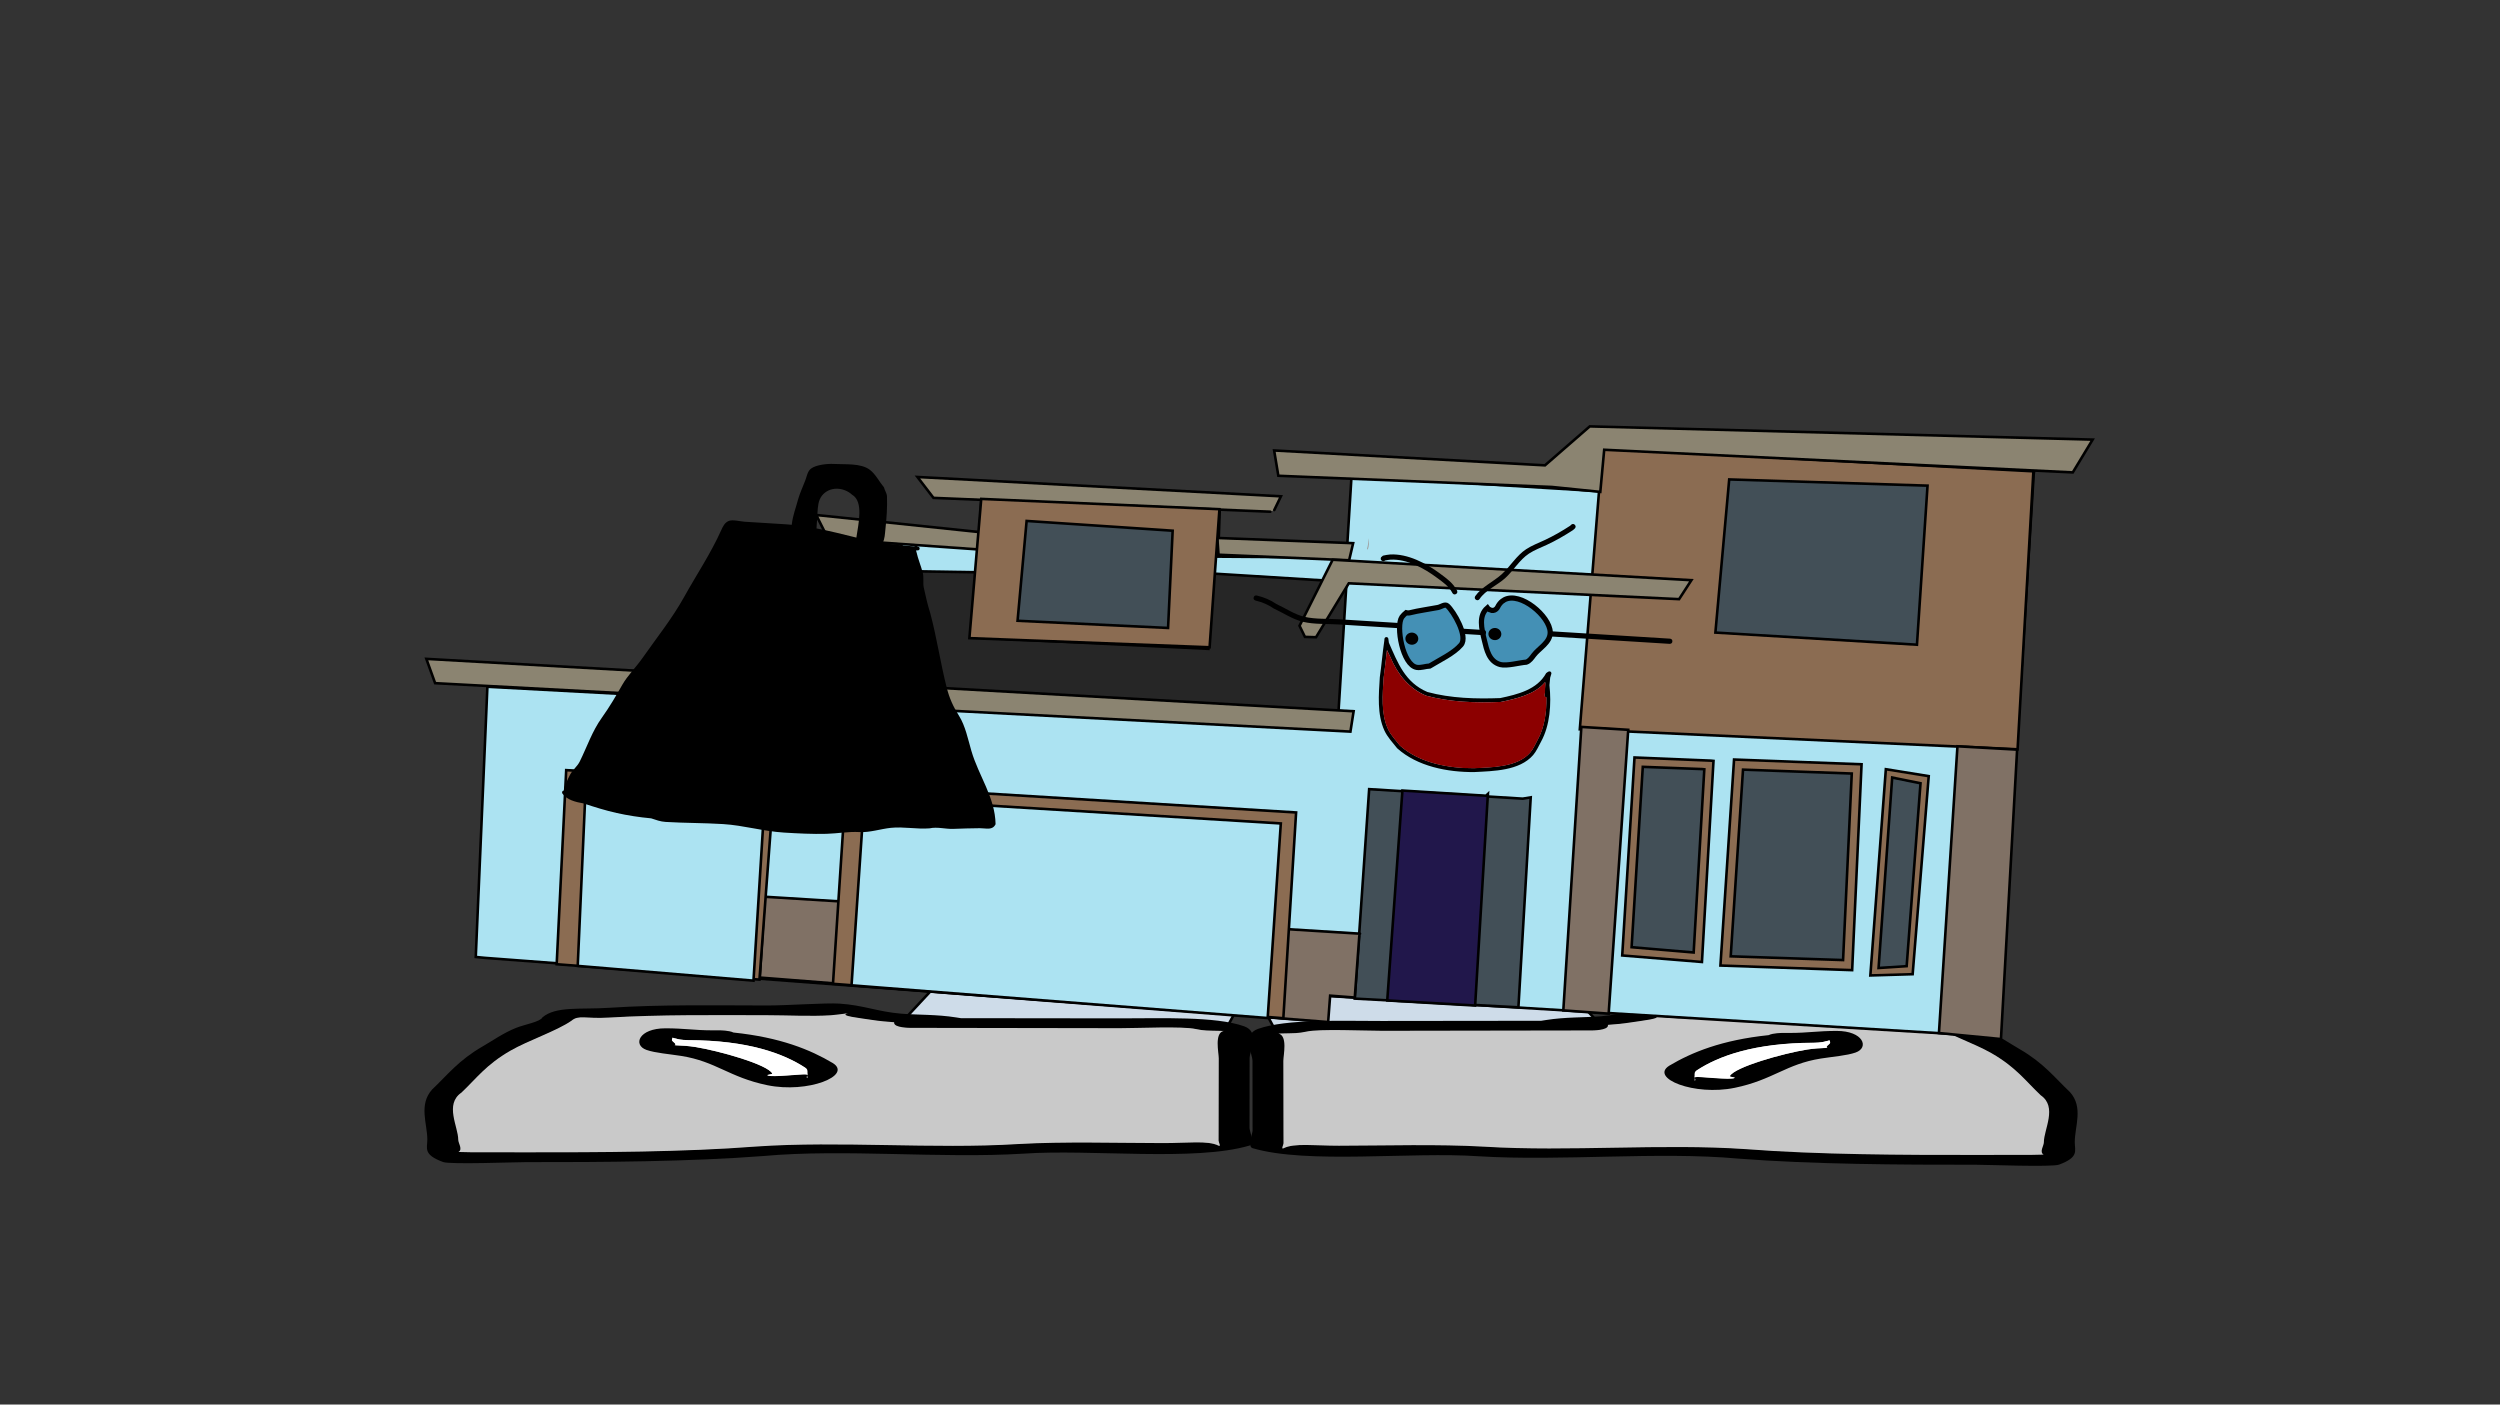 <svg version="1.1" xmlns="http://www.w3.org/2000/svg" xmlns:xlink="http://www.w3.org/1999/xlink" width="959.459" height="539.039" viewBox="0,0,959.459,539.039"><rect x="0" y="0" width="959.459" height="539.039" fill="#333333" stroke="none"/><g transform="translate(159.73,89.52)"><g data-paper-data="{&quot;isPaintingLayer&quot;:true}" stroke-linejoin="miter" stroke-miterlimit="10" stroke-dasharray="" stroke-dashoffset="0" style="mix-blend-mode: normal"><path d="M-159.73,449.52v-539.039h959.459v539.039z" fill="none" fill-rule="nonzero" stroke="#f00000" stroke-width="0" stroke-linecap="butt"/><path d="M185.028,304.192l39.465,-42.413l110.128,-0.248l-23.236,42.811z" data-paper-data="{&quot;index&quot;:null}" fill="#cedce9" fill-rule="nonzero" stroke="#000000" stroke-width="1" stroke-linecap="round"/><path d="M174.555,301.953c-3.803,-0.604 -12.854,-1.549 -8.886,-2.51c-2.169,0.307 -5.063,0.681 -6.603,0.781c-7.294,0.473 -16.746,-0.02 -24.272,-0.029c-20.648,-0.025 -40.694,-0.304 -60.682,0.884c-9.033,0.537 -11.514,-1.157 -14.291,1.205c-5.726,3.963 -16.495,7.492 -23.414,11.48c-9.378,5.405 -13.019,10.629 -18.771,16.053c-6.507,4.465 -1.221,13.058 -1.227,18.036c-0.002,1.333 1.819,3.707 0.076,4.685c1.732,0.052 3.404,0.099 4.469,0.1c7.079,0.008 14.159,0.017 21.238,0.025c28.161,0.034 60.881,-0.121 88.217,-2.242c32.456,-2.258 67.626,1.078 100.343,-0.945c17.917,-1.013 37.445,-0.375 55.686,-0.346c9.254,0.015 17.179,-1.083 21.237,0.981c1.067,0.543 0.002,-1.275 0.002,-1.912c0.002,-1.593 0.004,-3.187 0.006,-4.78c0.011,-8.923 0.021,-17.845 0.032,-26.768c0.003,-2.109 -1.743,-9.658 1.888,-10.47c-0.681,-0.014 -1.452,-0.035 -1.875,-0.046c-3.754,-0.091 -5.852,-0.028 -8.781,-0.69c-5.085,-1.15 -22.247,-0.303 -29.143,-0.311c-26.801,-0.032 -53.601,-0.064 -80.402,-0.096c0,0 -6.068,-0.007 -6.066,-1.919c0,-0.079 0.01,-0.154 0.03,-0.226c-2.901,-0.197 -5.831,-0.469 -8.811,-0.943zM269.808,301.313c16.178,0.019 36.857,-0.864 47.9,3.026c6.329,2.229 2.147,9.346 2.143,12.33c-0.011,8.923 -0.021,17.845 -0.032,26.768c-0.001,1.019 2.083,6.076 -0.008,6.692c-21.118,6.225 -60.903,1.304 -86.683,3.102c-31.992,1.978 -68.828,-1.908 -99.78,0.906c-28.174,2.185 -62.113,2.387 -91.16,2.352c-4.166,-0.005 -29.154,0.959 -31.858,-0.038c-7.753,-2.86 -6.062,-5.237 -6.058,-8.611c0.007,-6.104 -3.418,-13.383 1.851,-19.244c5.895,-5.559 10.031,-11.137 19.43,-16.553c3.791,-2.185 7.887,-5.109 12.785,-7.08c3.205,-1.29 9.332,-2.334 10.099,-4.015c5.197,-4.422 14.576,-2.96 25.678,-3.691c19.762,-1.301 40.211,-0.908 60.682,-0.884c7.55,0.009 22.302,-1.068 27.628,-0.721c9.27,0.604 14.642,3.102 23.627,3.852c6.593,0.551 13.542,0.238 21.237,1.459c0.584,0.093 1.168,0.185 1.752,0.278c20.255,0.024 40.51,0.048 60.766,0.073z" data-paper-data="{&quot;index&quot;:null}" fill="#000000" fill-rule="nonzero" stroke="none" stroke-width="1" stroke-linecap="butt"/><path d="M183.45,302.804c-0.02,0.072 -0.029,0.147 -0.029,0.226c-0.002,1.912 6.096,1.923 6.096,1.923c26.801,0.032 53.744,0.102 80.545,0.134c6.897,0.008 24.074,-0.83 29.159,0.32c2.929,0.662 5.032,0.603 8.786,0.693c0.424,0.01 1.195,0.033 1.876,0.046c-3.631,0.812 -1.867,8.379 -1.87,10.489c-0.011,8.923 -0.034,17.898 -0.045,26.821c-0.002,1.593 -0.014,3.194 -0.016,4.788c-0.001,0.637 1.06,2.457 -0.007,1.915c-4.058,-2.065 -11.991,-0.963 -21.244,-0.977c-18.241,-0.029 -37.824,-0.645 -55.741,0.367c-32.717,2.023 -68.208,-1.295 -100.665,0.963c-27.336,2.12 -60.188,2.242 -88.35,2.208c-7.079,-0.008 -14.171,-0.023 -21.251,-0.031c-1.065,-0.001 -2.74,-0.05 -4.471,-0.101c1.743,-0.979 -0.089,-3.36 -0.088,-4.692c0.006,-4.978 -5.308,-13.604 1.199,-18.069c5.752,-5.424 9.405,-10.685 18.783,-16.09c6.92,-3.988 17.734,-7.546 23.46,-11.509c2.777,-2.363 5.276,-0.676 14.31,-1.213c19.988,-1.188 40.164,-0.935 60.812,-0.91c7.526,0.009 17.063,0.497 24.357,0.024c1.54,-0.1 4.458,-0.474 6.627,-0.781c-3.968,0.961 5.119,1.907 8.921,2.511c2.98,0.473 5.945,0.748 8.846,0.945z" data-paper-data="{&quot;noHover&quot;:false,&quot;origItem&quot;:[&quot;Path&quot;,{&quot;applyMatrix&quot;:true,&quot;segments&quot;:[[[579.60736,595.76373],[0.95609,-0.20262],[0.00646,0.07548]],[[579.61718,596],[0,-0.08208],[0,2]],[[577.61718,598],[0,0],[-8.83333,0]],[[551.11718,598],[8.83333,0],[-2.27308,0]],[[541.51161,598.28885],[1.67648,-1.19621],[-0.96568,0.68904]],[[538.61718,599],[1.23739,-0.09027],[-0.13966,0.01019]],[[537.99901,599.04541],[0.22447,-0.0134],[1.19653,0.85421]],[[538.61718,610],[0,-2.20646],[0,9.33333]],[[538.61718,638],[0,-9.33333],[0,1.66667]],[[538.61718,643],[0,-1.66667],[0,0.66667]],[[538.61718,645],[-0.35177,0.56631],[1.33831,-2.15456]],[[545.61718,644],[-3.04994,0.00386],[6.01206,-0.00761]],[[563.97058,644.43107],[-5.90478,-1.08158],[10.78253,2.15651]],[[597.04254,645.54479],[-10.6965,-2.40266],[9.00888,2.25222]],[[626.11718,648],[-9.28168,0],[2.33333,0]],[[633.11718,648],[-2.33333,0],[0.35109,0]],[[634.59021,647.90091],[-0.5707,0.05184],[-0.57412,-1.02596]],[[634.61718,643],[0,1.39387],[0,-5.20707]],[[634.21982,624.13246],[2.14282,4.67827],[-1.8936,-5.6808]],[[628.03948,607.31672],[3.08887,5.66543],[-2.2791,-4.1802]],[[620.32688,595.27881],[1.8857,4.15235],[-0.91417,-2.47477]],[[615.61718,594],[2.9771,0.57275],[-6.58756,-1.26734]],[[595.61718,593],[6.8054,0],[-2.48058,0]],[[587.61718,593],[2.40395,0.50364],[-0.50743,-0.10631]],[[585.44122,592.1748],[0.71481,0.32365],[1.30749,1.01011]],[[582.51161,594.78885],[1.25365,-0.62682],[-0.98239,0.4912]]],&quot;closed&quot;:true}],&quot;index&quot;:null}" fill="#c9c9c9" fill-rule="nonzero" stroke="none" stroke-width="1" stroke-linecap="butt"/><path d="M98.374,309.712c-0.001,0.646 2.09,1.432 1.047,1.942c2.667,0.09 5.349,0.282 7.732,0.66c9.186,1.459 27.871,6.756 29.629,10.245c0.143,0.284 -2.455,0.328 -2.016,0.58c1.463,0.839 13.397,-0.602 14.769,-0.362c0.311,0.054 0.463,0.138 0.524,0.24c-0.064,-0.317 -0.122,-0.623 -0.121,-0.816c0.001,-0.677 0.087,-1.407 -0.874,-2.014c-8.165,-5.349 -21.508,-10.441 -44.622,-10.468c0,0 -2.728,-0.003 -4.525,-0.582c-0.599,-0.108 -1.065,-0.235 -1.378,-0.383c-0.081,0.365 -0.165,0.736 -0.166,0.958zM149.936,324.113c0.414,0.392 0.292,-0.258 0.155,-0.938c-0.029,0.295 -0.438,0.67 -0.155,0.938zM159.921,318.49c7.54,4.764 -9.601,11.691 -25.159,8.473c-14.679,-3.036 -19.644,-9.108 -33.041,-11.235c-4.526,-0.719 -9.95,-1.114 -13.33,-2.305c-5.357,-1.887 -2.973,-8.305 7.275,-8.293c7.379,0.009 11.013,0.767 17.883,0.775l3.034,0.004c0,0 3.483,0.004 5.17,0.838c17.973,1.87 29.501,6.581 38.168,11.743z" data-paper-data="{&quot;index&quot;:null}" fill="#000000" fill-rule="nonzero" stroke="none" stroke-width="1" stroke-linecap="butt"/><path d="M98.314,308.69c0.312,0.148 0.779,0.275 1.378,0.383c1.797,0.578 4.537,0.578 4.537,0.578c23.113,0.028 36.939,5.232 45.104,10.581c0.961,0.607 0.848,1.35 0.847,2.027c-0,0.193 0.047,0.503 0.11,0.82c-0.061,-0.102 -0.212,-0.187 -0.523,-0.241c-1.372,-0.239 -13.409,1.226 -14.872,0.387c-0.44,-0.252 1.871,-0.465 1.727,-0.748c-1.758,-3.489 -20.533,-8.76 -29.72,-10.218c-2.383,-0.378 -5.08,-0.563 -7.747,-0.652c1.043,-0.51 -1.023,-1.308 -1.022,-1.954c0,-0.222 0.099,-0.598 0.18,-0.963z" data-paper-data="{&quot;noHover&quot;:false,&quot;origItem&quot;:[&quot;Path&quot;,{&quot;applyMatrix&quot;:true,&quot;segments&quot;:[[[607.563,601.99816],[0.02649,0.38155],[-0.10299,0.15484]],[[607.10872,602.39727],[0.1976,-0.11227],[-0.59254,0.60273]],[[605.61718,603],[0,0],[-7.618,0]],[[590.90604,613.89443],[2.69308,-5.58508],[-0.31682,0.63364]],[[590.61718,616],[0,-0.70843],[0,0.20156]],[[590.57685,616.85325],[0.02106,-0.33136],[0.02013,-0.10671]],[[590.74964,616.60263],[-0.10238,0.05628],[0.45234,-0.24865]],[[595.61718,617],[-0.48256,0.87548],[0.14503,-0.26312]],[[594.95308,616.3906],[-0.04725,0.29671],[0.58086,-3.64773]],[[604.72276,605.71115],[-3.02833,1.51416],[0.78545,-0.39273]],[[607.27135,605.03032],[-0.87898,0.0905],[-0.34365,-0.53523]],[[607.61718,603],[0,0.6759],[0,-0.23192]]],&quot;closed&quot;:true}],&quot;index&quot;:null}" fill="#ffffff" fill-rule="nonzero" stroke="none" stroke-width="1" stroke-linecap="butt"/><path d="M329.421,305.343l-23.236,-42.811l110.128,0.248l39.465,42.413z" data-paper-data="{&quot;index&quot;:null}" fill="#cedce9" fill-rule="nonzero" stroke="#000000" stroke-width="1" stroke-linecap="round"/><path d="M466.251,302.953c-2.98,0.473 -5.91,0.745 -8.811,0.943c0.02,0.072 0.03,0.147 0.03,0.226c0.002,1.912 -6.066,1.919 -6.066,1.919c-26.801,0.032 -53.602,0.064 -80.402,0.096c-6.897,0.008 -24.058,-0.839 -29.143,0.311c-2.929,0.662 -5.027,0.6 -8.781,0.69c-0.424,0.01 -1.194,0.032 -1.875,0.046c3.631,0.812 1.885,8.361 1.888,10.47c0.011,8.923 0.021,17.845 0.032,26.768c0.002,1.593 0.004,3.187 0.006,4.78c0.001,0.637 -1.064,2.455 0.002,1.912c4.058,-2.065 11.984,-0.967 21.237,-0.981c18.241,-0.029 37.769,-0.667 55.686,0.346c32.717,2.023 67.887,-1.313 100.343,0.945c27.336,2.12 60.056,2.275 88.217,2.242c7.08,-0.008 14.159,-0.017 21.238,-0.025c1.065,-0.001 2.738,-0.048 4.469,-0.1c-1.743,-0.979 0.078,-3.353 0.076,-4.685c-0.006,-4.978 5.28,-13.571 -1.227,-18.036c-5.752,-5.424 -9.392,-10.648 -18.771,-16.053c-6.92,-3.988 -17.688,-7.517 -23.414,-11.48c-2.777,-2.363 -5.258,-0.669 -14.291,-1.205c-19.988,-1.188 -40.034,-0.908 -60.682,-0.884c-7.526,0.009 -16.978,0.502 -24.272,0.029c-1.54,-0.1 -4.434,-0.474 -6.603,-0.781c3.968,0.961 -5.083,1.906 -8.886,2.51zM370.997,302.313c20.255,-0.024 40.51,-0.048 60.766,-0.073c0.584,-0.093 1.168,-0.185 1.752,-0.278c7.695,-1.222 14.644,-0.909 21.237,-1.459c8.985,-0.75 14.357,-3.248 23.627,-3.852c5.325,-0.347 20.078,0.73 27.628,0.721c20.471,-0.024 40.92,-0.418 60.682,0.884c11.102,0.731 20.482,-0.731 25.678,3.691c0.767,1.681 6.894,2.725 10.099,4.015c4.898,1.972 8.994,4.895 12.785,7.08c9.398,5.417 13.535,10.994 19.43,16.553c5.269,5.861 1.844,13.141 1.851,19.244c0.004,3.374 1.695,5.751 -6.058,8.611c-2.703,0.997 -27.691,0.033 -31.858,0.038c-29.047,0.035 -62.986,-0.167 -91.16,-2.352c-30.952,-2.813 -67.788,1.072 -99.78,-0.906c-25.781,-1.799 -65.565,3.123 -86.683,-3.102c-2.091,-0.616 -0.007,-5.673 -0.008,-6.692c-0.011,-8.923 -0.021,-17.845 -0.032,-26.768c-0.004,-2.983 -4.186,-10.101 2.143,-12.33c11.044,-3.89 31.722,-3.007 47.9,-3.026z" data-paper-data="{&quot;index&quot;:null}" fill="#000000" fill-rule="nonzero" stroke="none" stroke-width="1" stroke-linecap="butt"/><path d="M457.355,303.804c2.901,-0.197 5.866,-0.472 8.846,-0.945c3.803,-0.604 12.89,-1.55 8.921,-2.511c2.169,0.307 5.087,0.681 6.627,0.781c7.294,0.473 16.831,-0.015 24.357,-0.024c20.648,-0.025 40.824,-0.278 60.812,0.91c9.033,0.537 11.533,-1.15 14.31,1.213c5.726,3.963 16.54,7.521 23.46,11.509c9.378,5.405 13.031,10.666 18.783,16.09c6.507,4.465 1.193,13.091 1.199,18.069c0.002,1.333 -1.831,3.713 -0.088,4.692c-1.731,0.052 -3.406,0.1 -4.471,0.101c-7.079,0.008 -14.171,0.023 -21.251,0.031c-28.161,0.034 -61.014,-0.088 -88.35,-2.208c-32.456,-2.258 -67.948,1.059 -100.665,-0.963c-17.917,-1.013 -37.5,-0.396 -55.741,-0.367c-9.254,0.015 -17.186,-1.087 -21.244,0.977c-1.067,0.543 -0.006,-1.277 -0.007,-1.915c-0.002,-1.593 -0.014,-3.194 -0.016,-4.788c-0.011,-8.923 -0.034,-17.898 -0.045,-26.821c-0.003,-2.109 1.762,-9.676 -1.87,-10.489c0.681,-0.014 1.452,-0.036 1.876,-0.046c3.754,-0.091 5.857,-0.031 8.786,-0.693c5.085,-1.15 22.262,-0.312 29.159,-0.32c26.801,-0.032 53.744,-0.102 80.545,-0.134c0,0 6.098,-0.011 6.096,-1.923c-0,-0.078 -0.01,-0.154 -0.029,-0.226z" data-paper-data="{&quot;noHover&quot;:false,&quot;origItem&quot;:[&quot;Path&quot;,{&quot;applyMatrix&quot;:true,&quot;segments&quot;:[[[579.60736,595.76373],[0.95609,-0.20262],[0.00646,0.07548]],[[579.61718,596],[0,-0.08208],[0,2]],[[577.61718,598],[0,0],[-8.83333,0]],[[551.11718,598],[8.83333,0],[-2.27308,0]],[[541.51161,598.28885],[1.67648,-1.19621],[-0.96568,0.68904]],[[538.61718,599],[1.23739,-0.09027],[-0.13966,0.01019]],[[537.99901,599.04541],[0.22447,-0.0134],[1.19653,0.85421]],[[538.61718,610],[0,-2.20646],[0,9.33333]],[[538.61718,638],[0,-9.33333],[0,1.66667]],[[538.61718,643],[0,-1.66667],[0,0.66667]],[[538.61718,645],[-0.35177,0.56631],[1.33831,-2.15456]],[[545.61718,644],[-3.04994,0.00386],[6.01206,-0.00761]],[[563.97058,644.43107],[-5.90478,-1.08158],[10.78253,2.15651]],[[597.04254,645.54479],[-10.6965,-2.40266],[9.00888,2.25222]],[[626.11718,648],[-9.28168,0],[2.33333,0]],[[633.11718,648],[-2.33333,0],[0.35109,0]],[[634.59021,647.90091],[-0.5707,0.05184],[-0.57412,-1.02596]],[[634.61718,643],[0,1.39387],[0,-5.20707]],[[634.21982,624.13246],[2.14282,4.67827],[-1.8936,-5.6808]],[[628.03948,607.31672],[3.08887,5.66543],[-2.2791,-4.1802]],[[620.32688,595.27881],[1.8857,4.15235],[-0.91417,-2.47477]],[[615.61718,594],[2.9771,0.57275],[-6.58756,-1.26734]],[[595.61718,593],[6.8054,0],[-2.48058,0]],[[587.61718,593],[2.40395,0.50364],[-0.50743,-0.10631]],[[585.44122,592.1748],[0.71481,0.32365],[1.30749,1.01011]],[[582.51161,594.78885],[1.25365,-0.62682],[-0.98239,0.4912]]],&quot;closed&quot;:true}],&quot;index&quot;:null}" fill="#c9c9c9" fill-rule="nonzero" stroke="none" stroke-width="1" stroke-linecap="butt"/><path d="M542.431,310.712c-0,-0.222 -0.085,-0.593 -0.166,-0.958c-0.312,0.148 -0.778,0.275 -1.378,0.383c-1.797,0.578 -4.525,0.582 -4.525,0.582c-23.113,0.028 -36.457,5.119 -44.622,10.468c-0.961,0.607 -0.875,1.337 -0.874,2.014c0,0.193 -0.058,0.499 -0.121,0.816c0.061,-0.102 0.213,-0.186 0.524,-0.24c1.372,-0.239 13.306,1.201 14.769,0.362c0.44,-0.252 -2.159,-0.296 -2.016,-0.58c1.758,-3.489 20.443,-8.786 29.629,-10.245c2.383,-0.378 5.065,-0.57 7.732,-0.66c-1.043,-0.51 1.048,-1.296 1.047,-1.942zM490.714,324.176c-0.137,0.68 -0.258,1.33 0.155,0.938c0.283,-0.268 -0.126,-0.643 -0.155,-0.938zM480.884,319.49c8.666,-5.162 20.195,-9.873 38.168,-11.743c1.688,-0.833 5.17,-0.838 5.17,-0.838l3.034,-0.004c6.87,-0.008 10.504,-0.767 17.883,-0.775c10.248,-0.012 12.631,6.406 7.275,8.293c-3.38,1.191 -8.804,1.586 -13.33,2.305c-13.397,2.127 -18.362,8.199 -33.041,11.235c-15.558,3.218 -32.699,-3.709 -25.159,-8.473z" data-paper-data="{&quot;index&quot;:null}" fill="#000000" fill-rule="nonzero" stroke="none" stroke-width="1" stroke-linecap="butt"/><path d="M542.491,309.69c0.081,0.365 0.179,0.741 0.18,0.963c0.001,0.646 -2.065,1.444 -1.022,1.954c-2.667,0.09 -5.365,0.274 -7.747,0.652c-9.186,1.459 -27.962,6.729 -29.72,10.218c-0.143,0.284 2.167,0.496 1.727,0.748c-1.463,0.839 -13.5,-0.627 -14.872,-0.387c-0.311,0.054 -0.462,0.139 -0.523,0.241c0.064,-0.317 0.11,-0.628 0.11,-0.82c-0.001,-0.677 -0.113,-1.42 0.847,-2.027c8.164,-5.349 21.99,-10.554 45.104,-10.581c0,0 2.74,0.001 4.537,-0.578c0.599,-0.108 1.066,-0.235 1.378,-0.383z" data-paper-data="{&quot;noHover&quot;:false,&quot;origItem&quot;:[&quot;Path&quot;,{&quot;applyMatrix&quot;:true,&quot;segments&quot;:[[[607.563,601.99816],[0.02649,0.38155],[-0.10299,0.15484]],[[607.10872,602.39727],[0.1976,-0.11227],[-0.59254,0.60273]],[[605.61718,603],[0,0],[-7.618,0]],[[590.90604,613.89443],[2.69308,-5.58508],[-0.31682,0.63364]],[[590.61718,616],[0,-0.70843],[0,0.20156]],[[590.57685,616.85325],[0.02106,-0.33136],[0.02013,-0.10671]],[[590.74964,616.60263],[-0.10238,0.05628],[0.45234,-0.24865]],[[595.61718,617],[-0.48256,0.87548],[0.14503,-0.26312]],[[594.95308,616.3906],[-0.04725,0.29671],[0.58086,-3.64773]],[[604.72276,605.71115],[-3.02833,1.51416],[0.78545,-0.39273]],[[607.27135,605.03032],[-0.87898,0.0905],[-0.34365,-0.53523]],[[607.61718,603],[0,0.6759],[0,-0.23192]]],&quot;closed&quot;:true}],&quot;index&quot;:null}" fill="#ffffff" fill-rule="nonzero" stroke="none" stroke-width="1" stroke-linecap="butt"/><g fill-rule="nonzero" stroke="#000000" stroke-width="1" stroke-linecap="round"><path d="M620.783,92.383l-13.059,210.491l-0.343,5.523l-257.149,-15.646l-0.855,9.816l-323.089,-24.48l-3.429,-0.336l4.463,-103.71l140.052,7.519l15.016,0.254l3.895,-62.779l29.472,1.582l1.142,-18.41l91.513,3.46l-0.651,18.441l49.262,0.346l1.942,-31.297l95.185,5.844l1.005,-16.203l164.418,7.983l1.488,-0.154z" data-paper-data="{&quot;index&quot;:null}" fill="#ace3f2"/><path d="M497.883,202.505l-4.434,77.169l-30.598,-2.503l4.714,-75.981l29.264,1.211z" data-paper-data="{&quot;index&quot;:null}" fill="#8b6c52"/><path d="M505.77,201.979l48.937,1.821l-3.611,79.005l-50.554,-1.77z" data-paper-data="{&quot;index&quot;:null}" fill="#8b6c52"/><path d="M564.027,205.69l16.457,2.661l-6.17,76.007l-16.236,0.483z" data-paper-data="{&quot;index&quot;:null}" fill="#8b6c52"/><path d="M620.65,91.364l-6.068,106.684l-168.011,-7.669l8.708,-107.805z" data-paper-data="{&quot;index&quot;:null}" fill="#8b6c52"/><path d="M454.439,99.26l-18.61,-1.894l-104.953,-4.294l-1.615,-9.71l103.941,5.709l17.191,-14.95l192.998,5.074l-7.619,12.587l-179.836,-8.693z" data-paper-data="{&quot;index&quot;:null}" fill="#8b8471"/><path d="M327.803,106.866l-129.285,-5.31l-6.156,-8.021l139.503,7.423l-2.544,5.263" data-paper-data="{&quot;index&quot;:null}" fill="#8b8471"/><path d="M358.044,125.498l-50.131,-2.125l-0.448,-6.435l52.116,2.001z" data-paper-data="{&quot;index&quot;:null}" fill="#8b8471"/><path d="M216.016,121.368l-57.9,-4.085l-4.607,-9.157l63.409,6.645z" data-paper-data="{&quot;index&quot;:null}" fill="#8b8471"/><path d="M185.071,129.637l31.018,0.49l-2.673,24.972l90.607,4.398l1.792,-28.885l51.242,3.179l-3.104,50.028l-171.687,-8.978z" data-paper-data="{&quot;index&quot;:null}" fill="#262626"/><path d="M182.005,182.032l-174.744,-9.363l-3.364,-9.326l355.869,20.107l-1.224,7.809z" data-paper-data="{&quot;index&quot;:null}" fill="#8b8471"/><path d="M308.272,105.9l-3.78,52.991l-92.188,-3.502l4.547,-53.436z" data-paper-data="{&quot;index&quot;:null}" fill="#8b6c52"/><path d="M288.553,151.481l-57.762,-2.758l3.478,-38.314l56.049,3.753z" data-paper-data="{&quot;index&quot;:null}" fill="#424f57"/><path d="M427.735,216.491l-4.724,80.586l-62.817,-3.347l5.538,-80.387l58.944,3.657z" data-paper-data="{&quot;index&quot;:null}" fill="#424f57"/><path d="M411.303,215.196l-4.9,81.194l-33.73,-1.955l5.823,-80.552l32.077,1.99z" data-paper-data="{&quot;index&quot;:null}" fill="#21174b"/><path d="M361.953,269.62l-1.745,23.698l-9.45,-0.724l-0.766,10.135l-218.115,-17.076l1.924,-31.014l228.422,14.172" data-paper-data="{&quot;index&quot;:null}" fill="#807165"/><path d="M591.505,196.894l22.901,1.283l-6.203,111.077l-23.801,-2.302l7.046,-109.133z" data-paper-data="{&quot;index&quot;:null}" fill="#807165"/><path d="M457.645,299.501l-17.399,-1.251l6.922,-108.797l17.992,1.116z" data-paper-data="{&quot;index&quot;:null}" fill="#807165"/><path d="M159.953,288.049l5.011,-76.337l172.73,10.579l-4.899,78.958z" data-paper-data="{&quot;index&quot;:null}" fill="#8b6c52"/><path d="M167.073,288.629l4.874,-71.907l159.878,9.782l-5.046,74.683z" data-paper-data="{&quot;index&quot;:null}" fill="#ace3f2"/><path d="M53.91,280.541l3.658,-74.494l79.832,4.678l-5.661,75.712z" data-paper-data="{&quot;index&quot;:null}" fill="#8b6c52"/><path d="M61.99,281.18l3.102,-69.953l68.797,3.993l-4.444,71.624z" data-paper-data="{&quot;index&quot;:null}" fill="#ace3f2"/><path d="M351.723,125.299l137.671,7.853l-4.717,7.276l-126.773,-6.076l-12.567,20.687l-4.258,-0.127l-2.075,-4.257z" data-paper-data="{&quot;index&quot;:null}" fill="#8b8471"/><path d="M580.028,96.863l-4.063,61.052l-77.356,-4.662l5.298,-58.774z" data-paper-data="{&quot;index&quot;:null}" fill="#424f57"/><path d="M509.21,205.858l41.74,1.489l-3.341,71.59l-43.12,-1.437z" data-paper-data="{&quot;index&quot;:null}" fill="#424f57"/><path d="M566.459,208.894l10.873,2.188l-5.318,70.194l-10.777,0.707z" data-paper-data="{&quot;index&quot;:null}" fill="#424f57"/><path d="M494.356,205.728l-4.087,70.305l-23.818,-2.028l4.295,-69.226l22.789,0.863z" data-paper-data="{&quot;index&quot;:null}" fill="#424f57"/></g><path d="M365.21,121.392c-0.188,-0.051 -0.286,-0.161 -0.294,-0.333c0.389,-1.276 0.578,-2.627 0.566,-4.054c0.323,1.44 0.233,2.902 -0.272,4.386z" data-paper-data="{&quot;index&quot;:null}" fill="#9e9e9e" fill-rule="evenodd" stroke="none" stroke-width="1" stroke-linecap="butt"/><path d="M412.06,144.527c1.983,0.898 2.941,-0.983 2.941,-0.983c0.503,-1.037 1.156,-1.831 1.882,-2.392c0.175,-0.077 0.48,-0.234 0.75,-0.484c6.12,-3.273 17.466,6.342 17.584,12.468c0.076,3.967 -4.284,6.05 -6.344,8.813c-0.758,1.017 -1.584,2.223 -2.822,2.654c-2.64,0.19 -7.472,1.57 -9.946,0.931c-4.405,-1.138 -5.318,-5.879 -6.139,-9.253c-1.127,-4.631 -2.305,-9.533 1.136,-12.504c0.194,0.278 0.497,0.539 0.959,0.748z" data-paper-data="{&quot;noHover&quot;:false,&quot;origItem&quot;:[&quot;Path&quot;,{&quot;applyMatrix&quot;:true,&quot;segments&quot;:[[[303.75951,159.12161],[0.07472,0.14181],[-1.70229,1.28574]],[[302.66612,165.04188],[-0.29217,-2.27454],[0.21284,1.65697]],[[304.98984,169.71538],[-1.94531,-0.73116],[1.09249,0.41062]],[[309.51343,169.67697],[-1.20703,-0.01856],[0.58234,-0.15551]],[[310.90585,168.52331],[-0.39227,0.45765],[1.06552,-1.24311]],[[314.17667,164.58584],[-0.15326,1.91125],[0.23667,-2.95156]],[[306.84804,157.91071],[2.93246,-1.3193],[-0.13459,0.10897]],[[306.48773,158.11144],[0.08301,-0.02987],[-0.35593,0.2395]],[[305.5311,159.17855],[0.27722,-0.47785],[0,0]],[[304.15911,159.52155],[0.85749,0.5145],[-0.19963,-0.11978]]],&quot;closed&quot;:true}],&quot;index&quot;:null}" fill="#4490b5" fill-rule="nonzero" stroke="#000000" stroke-width="2" stroke-linecap="butt"/><path d="M381.319,145.662c3.534,-0.885 7.269,-1.338 10.816,-2.034c1.187,-0.233 2.702,-1.442 3.594,-0.661c2.405,2.106 8.064,11.723 5.265,14.996c-2.809,3.286 -8.203,5.784 -12.028,8.126c-1.644,0.088 -3.317,0.768 -4.946,0.524c-5.445,-0.817 -8.128,-15.932 -5.733,-19.307c0.445,-0.627 1.038,-1.164 1.638,-1.672c0.709,0.202 1.393,0.028 1.393,0.028z" data-paper-data="{&quot;noHover&quot;:false,&quot;origItem&quot;:[&quot;Path&quot;,{&quot;applyMatrix&quot;:true,&quot;segments&quot;:[[[287.24196,159.08011],[0.29648,0.12027],[-0.2814,0.20784]],[[286.46732,159.77235],[0.22005,-0.26889],[-1.1837,1.44643]],[[288.05629,168.74018],[-2.30956,-0.58883],[0.69062,0.17608]],[[290.19385,168.69081],[-0.71228,-0.02474],[1.75342,-0.91761]],[[295.68772,165.48695],[-1.35818,1.38911],[1.35284,-1.38365]],[[294.11298,158.49213],[0.94175,1.05695],[-0.34943,-0.39217]],[[292.54579,158.65657],[0.52189,-0.05948],[-1.55968,0.17776]],[[287.83801,159.15045],[1.56269,-0.26425],[0,0]]],&quot;closed&quot;:true}],&quot;index&quot;:null}" fill="#4490b5" fill-rule="nonzero" stroke="#000000" stroke-width="2" stroke-linecap="butt"/><path d="M379.648,155.801c-0.134,-1.282 0.86,-2.418 2.219,-2.535c1.359,-0.118 2.569,0.826 2.703,2.109c0.134,1.282 -0.86,2.418 -2.219,2.535c-1.359,0.118 -2.569,-0.826 -2.703,-2.109z" data-paper-data="{&quot;index&quot;:null}" fill="#000000" fill-rule="nonzero" stroke="none" stroke-width="0.5" stroke-linecap="butt"/><path d="M411.522,154.031c-0.134,-1.282 0.86,-2.418 2.219,-2.535c1.359,-0.118 2.569,0.826 2.703,2.109c0.134,1.282 -0.86,2.418 -2.219,2.535c-1.359,0.118 -2.569,-0.826 -2.703,-2.109z" data-paper-data="{&quot;index&quot;:null}" fill="#000000" fill-rule="nonzero" stroke="none" stroke-width="0.5" stroke-linecap="butt"/><path d="M482.099,156.644c-0.062,0.998 -1.06,0.936 -1.06,0.936c-4.784,-0.297 -9.996,-0.62 -15.018,-0.932c-1.887,-0.117 -3.776,-0.234 -5.668,-0.352c-8.221,-0.51 -16.479,-1.022 -24.677,-1.531c0,0 -0.998,-0.062 -0.936,-1.06c0.062,-0.998 1.06,-0.936 1.06,-0.936c8.226,0.51 16.451,1.021 24.677,1.531c1.859,0.115 3.718,0.231 5.577,0.346c4.732,0.294 9.556,0.593 14.289,0.886l0.82,0.051c0,0 0.998,0.062 0.936,1.06z" fill="#000000" fill-rule="nonzero" stroke="none" stroke-width="0.5" stroke-linecap="butt"/><path d="M400.778,152.704c0.062,-0.998 0.869,-0.948 0.869,-0.948c2.505,0.155 5.673,0.352 8.178,0.507c0,0 0.807,0.05 0.745,1.048c-0.062,0.998 -0.869,0.948 -0.869,0.948c-2.505,-0.155 -5.01,-0.311 -7.515,-0.466l-0.663,-0.041c0,0 -0.807,-0.05 -0.745,-1.048z" fill="#000000" fill-rule="nonzero" stroke="none" stroke-width="0.5" stroke-linecap="butt"/><path d="M321.404,139.766c0.236,-0.972 1.208,-0.735 1.208,-0.735l0.075,0.018c2.775,0.684 5.074,1.631 7.448,3.241c3.482,1.602 6.951,4.009 10.697,4.895c4.203,0.994 9.01,0.691 13.312,0.958c7.685,0.477 15.37,0.954 23.055,1.43c0,0 0.998,0.062 0.936,1.06c-0.062,0.998 -1.06,0.936 -1.06,0.936c-7.685,-0.477 -15.37,-0.954 -23.055,-1.43c-4.419,-0.274 -9.324,0.011 -13.643,-1.007c-3.937,-0.927 -7.572,-3.406 -11.223,-5.1c-2.235,-1.502 -4.32,-2.412 -6.939,-3.04l-0.075,-0.018c0,0 -0.972,-0.236 -0.735,-1.208z" fill="#000000" fill-rule="nonzero" stroke="none" stroke-width="0.5" stroke-linecap="butt"/><path d="M371.836,125.595c-0.223,0.209 -0.621,0.428 -1.161,0.115c-0.865,-0.502 -0.363,-1.367 -0.363,-1.367l0.708,-0.611c0.903,-0.22 1.826,-0.362 2.751,-0.451c6.798,-0.367 13.873,3.396 19.187,7.348c2.571,1.912 4.969,3.595 6.49,6.505c0,0 0.46,0.888 -0.427,1.348c-0.888,0.46 -1.348,-0.427 -1.348,-0.427c-1.349,-2.626 -3.6,-4.102 -5.909,-5.821c-4.89,-3.643 -11.56,-7.313 -17.843,-6.958c-0.7,0.065 -1.399,0.167 -2.085,0.319z" fill="#000000" fill-rule="nonzero" stroke="none" stroke-width="0.5" stroke-linecap="butt"/><path d="M444.679,111.92c0.68,0.733 -0.053,1.413 -0.053,1.413l-0.647,0.581c-3.233,2.109 -6.582,4.044 -10.083,5.672c-2.232,1.037 -4.766,1.993 -6.824,3.346c-3.67,2.413 -5.952,6.55 -9.18,9.464c-2.916,2.631 -7.649,4.683 -9.785,7.977c0,0 -0.556,0.831 -1.387,0.275c-0.831,-0.556 -0.275,-1.387 -0.275,-1.387c2.382,-3.477 6.992,-5.538 10.109,-8.352c3.318,-2.995 5.64,-7.158 9.418,-9.647c2.138,-1.409 4.76,-2.411 7.081,-3.49c3.415,-1.586 6.681,-3.476 9.833,-5.533l0.379,-0.372c0,0 0.733,-0.68 1.413,0.053z" fill="#000000" fill-rule="nonzero" stroke="none" stroke-width="0.5" stroke-linecap="butt"/><path d="M434.918,173.411c0.786,7.255 0.237,15.413 -3.226,21.72c-0.921,1.668 -1.772,3.679 -3.025,5.128c-5.239,6.062 -15.339,6.153 -22.65,6.531c-10.139,0.071 -21.773,-2.139 -29.539,-9.135c-1.677,-2.098 -3.769,-4.349 -4.895,-6.81c-2.857,-6.242 -2.182,-13.82 -1.768,-20.441c0.674,-4.652 1.033,-9.34 1.722,-13.992l0.065,-0.745c0.034,-0.405 0.386,-0.711 0.794,-0.686c0.368,0.023 0.657,0.307 0.699,0.661l0.201,1.472l-0.007,0.001c3.4,7.737 6.253,15.346 14.802,18.941c8.919,2.433 18.716,2.695 27.931,2.338c6.637,-1.414 14.198,-3.196 17.676,-9.629l0.213,-0.059l-0.044,-0.075l0.67,-0.389c0.126,-0.075 0.275,-0.115 0.432,-0.105c0.413,0.026 0.728,0.382 0.702,0.795c-0.004,0.064 -0.016,0.125 -0.034,0.183l-0.409,1.377l-0.019,-0.006c-0.091,0.976 -0.193,1.951 -0.289,2.926zM433.727,178.075c-0.043,-0.003 -0.089,-0.009 -0.137,-0.019c-0.734,-0.152 -0.583,-0.886 -0.583,-0.886l0.147,-0.702c0.058,-0.958 0.049,-2.346 0.183,-3.665c-0.023,-0.185 -0.047,-0.37 -0.071,-0.554c-3.896,4.819 -11.402,6.448 -17.061,7.633c-9.433,0.398 -19.481,0.101 -28.606,-2.408c-6.609,-2.759 -11.034,-8.337 -13.753,-14.844c-0.329,-0.788 -0.865,-1.718 -1.271,-2.665c-0.428,3.531 -0.757,7.072 -1.27,10.592c-0.39,6.338 -1.097,13.67 1.636,19.653c1.056,2.312 3.058,4.439 4.627,6.415c7.458,6.672 18.707,8.73 28.403,8.665c6.829,-0.356 16.629,-0.326 21.55,-6.002c1.186,-1.368 1.986,-3.307 2.856,-4.883c2.627,-4.732 3.478,-10.639 3.349,-16.331z" fill="#000000" fill-rule="nonzero" stroke="none" stroke-width="0.5" stroke-linecap="butt"/><path d="M430.425,194.424c-0.87,1.576 -1.674,3.523 -2.86,4.891c-4.921,5.676 -14.755,5.669 -21.584,6.024c-9.697,0.066 -20.998,-2.019 -28.456,-8.69c-1.569,-1.976 -3.576,-4.116 -4.632,-6.427c-2.732,-5.983 -2.024,-13.345 -1.633,-19.683c0.513,-3.52 0.849,-7.073 1.277,-10.604c0.406,0.948 1.021,1.938 1.35,2.726c2.719,6.506 7.057,12.036 13.667,14.795c9.125,2.509 19.267,2.813 28.7,2.415c5.659,-1.185 13.069,-2.785 16.966,-7.604c0.025,0.184 0.143,0.335 0.165,0.521c-0.135,1.319 -0.124,2.712 -0.182,3.67l-0.147,0.703c0,0 -0.152,0.736 0.583,0.888c0.048,0.01 0.093,0.016 0.137,0.019c0.129,5.691 -0.725,11.625 -3.352,16.357z" data-paper-data="{&quot;noHover&quot;:false,&quot;origItem&quot;:[&quot;Path&quot;,{&quot;applyMatrix&quot;:true,&quot;segments&quot;:[[[866.77965,342.0729],[0.96196,11.34473],[-0.08639,-0.00027]],[[866.50479,342.05217],[0.09695,0.01385],[-1.48492,-0.21213]],[865.23199,340.35511],[[865.43848,338.93641],[0,0],[-0.0027,-1.91982]],[[865.35076,331.59782],[-0.10562,2.65054],[-0.06859,-0.36741]],[[865.14024,330.50061],[0.07174,0.36403],[-7.18115,10.10254]],[[832.02863,347.85053],[11.14937,-3.06671],[-18.78138,1.96229]],[[774.62888,346.58638],[18.52495,3.87894],[-13.53476,-4.68793]],[[745.33723,318.65943],[6.23348,12.65092],[-0.75524,-1.53277]],[[742.47024,313.49626],[0.92766,1.84169],[-0.41691,7.10153]],[[741.2465,334.79779],[0.58846,-7.09023],[0.0055,12.70043]],[[746.94562,373.82501],[-6.19518,-11.60474],[2.39357,4.48361]],[[756.97652,386.05695],[-3.37618,-3.75049],[15.71361,12.39386]],[[814.74709,399.83575],[-19.34806,1.33187],[13.58744,-1.55603]],[[857.02154,385.1868],[-9.12026,11.93897],[2.19773,-2.87697]],[[862.11698,375.08642],[-1.54129,3.25383],[4.65707,-9.77131]]],&quot;closed&quot;:true}]}" fill="#8c0000" fill-rule="nonzero" stroke="none" stroke-width="0.5" stroke-linecap="butt"/><path d="M167.277,100.338c-3.263,-2.96 -8.628,-3.29 -11.551,0.365c-1.453,1.816 -1.582,4.304 -1.719,6.539c-0.125,2.014 -0.25,4.028 -0.375,6.042c5.154,0.986 10.279,2.268 15.297,3.517c0.786,-5.349 2.859,-13.829 -1.651,-16.464zM146.601,102.005c0.732,-2.525 1.861,-4.829 2.773,-7.277c0.546,-1.466 0.797,-3.367 2.135,-4.391c1.967,-1.504 6.378,-1.937 8.734,-1.802c4.237,0.263 10.362,-0.41 13.865,2.256c2.224,1.693 3.622,4.594 5.417,6.73c0.274,1.186 1.105,2.233 1.151,3.432c0.158,4.2 -0.143,8.407 -0.595,12.592c-0.209,1.94 -0.23,3.64 -1.053,5.323c4.013,0.623 8.029,1.028 12.161,1.311l0.025,-0.034c0,0 0.438,-0.576 1.014,-0.138c0.107,0.082 0.18,0.168 0.226,0.255c0.027,0.002 0.054,0.003 0.081,0.005c0,0 0.722,0.045 0.677,0.767c-0.045,0.722 -0.767,0.677 -0.767,0.677c-0.177,-0.011 -0.354,-0.022 -0.53,-0.034c-0.06,0.212 -0.026,0.469 0.08,0.649c0.615,2.766 1.716,5.28 2.419,7.985c0.471,1.813 0.003,3.901 0.387,5.7c0.693,3.248 1.514,6.745 2.527,9.942c2.482,9.342 3.876,18.961 6.244,28.322c1.05,4.153 2.492,7.341 4.729,10.882c2.469,3.908 3.486,9.12 4.767,13.504c2.838,9.712 9.083,17.706 9.289,28.133c-1.202,2.461 -3.517,1.539 -6.038,1.536c-3.453,-0.004 -6.885,0.169 -10.331,0.264c-2.971,0.081 -6.028,-0.862 -8.951,-0.207c-4.938,0.395 -9.96,-0.709 -14.877,-0.193c-3.917,0.411 -8.109,1.846 -12.008,1.623c-4.314,-0.25 -8.409,0.559 -12.69,0.672c-5.43,0.143 -10.907,-0.142 -16.326,-0.478c-7.952,-0.493 -15.435,-2.77 -23.363,-3.262c-7.364,-0.457 -14.726,-0.379 -22.064,-0.825c-1.939,-0.12 -3.734,-0.767 -5.542,-1.376c-4.588,-0.416 -9.124,-1.135 -13.256,-2.062c-4.292,-0.963 -8.439,-2.263 -12.602,-3.64c-3.196,-0.542 -6.551,-1.428 -8.202,-3.826c0,0 -0.397,-0.605 0.207,-1.002c0.115,-0.075 0.222,-0.115 0.32,-0.129c0.247,-1.836 1.696,-4.662 2.152,-5.57c0.977,-2.203 2.975,-3.546 3.979,-5.573c2.843,-5.742 4.729,-11.579 8.529,-16.89c2.99,-4.172 5.293,-8.161 7.823,-12.593c2.024,-3.547 5.297,-6.763 7.663,-10.147c5.409,-7.731 11.462,-15.268 16.044,-23.518c4.71,-8.481 10.275,-16.773 14.233,-25.628c0.648,-1.437 1.359,-2.979 2.977,-3.594c1.473,-0.56 4.431,0.232 6.027,0.331c5.239,0.325 10.48,0.634 15.718,0.98c0.784,0.052 1.569,0.117 2.354,0.193c0.366,-3.534 1.571,-6.456 2.472,-9.873z" fill="#000000" fill-rule="nonzero" stroke="none" stroke-width="0.5" stroke-linecap="butt"/></g></g></svg><!--rotationCenter:479.72973:269.51952-->